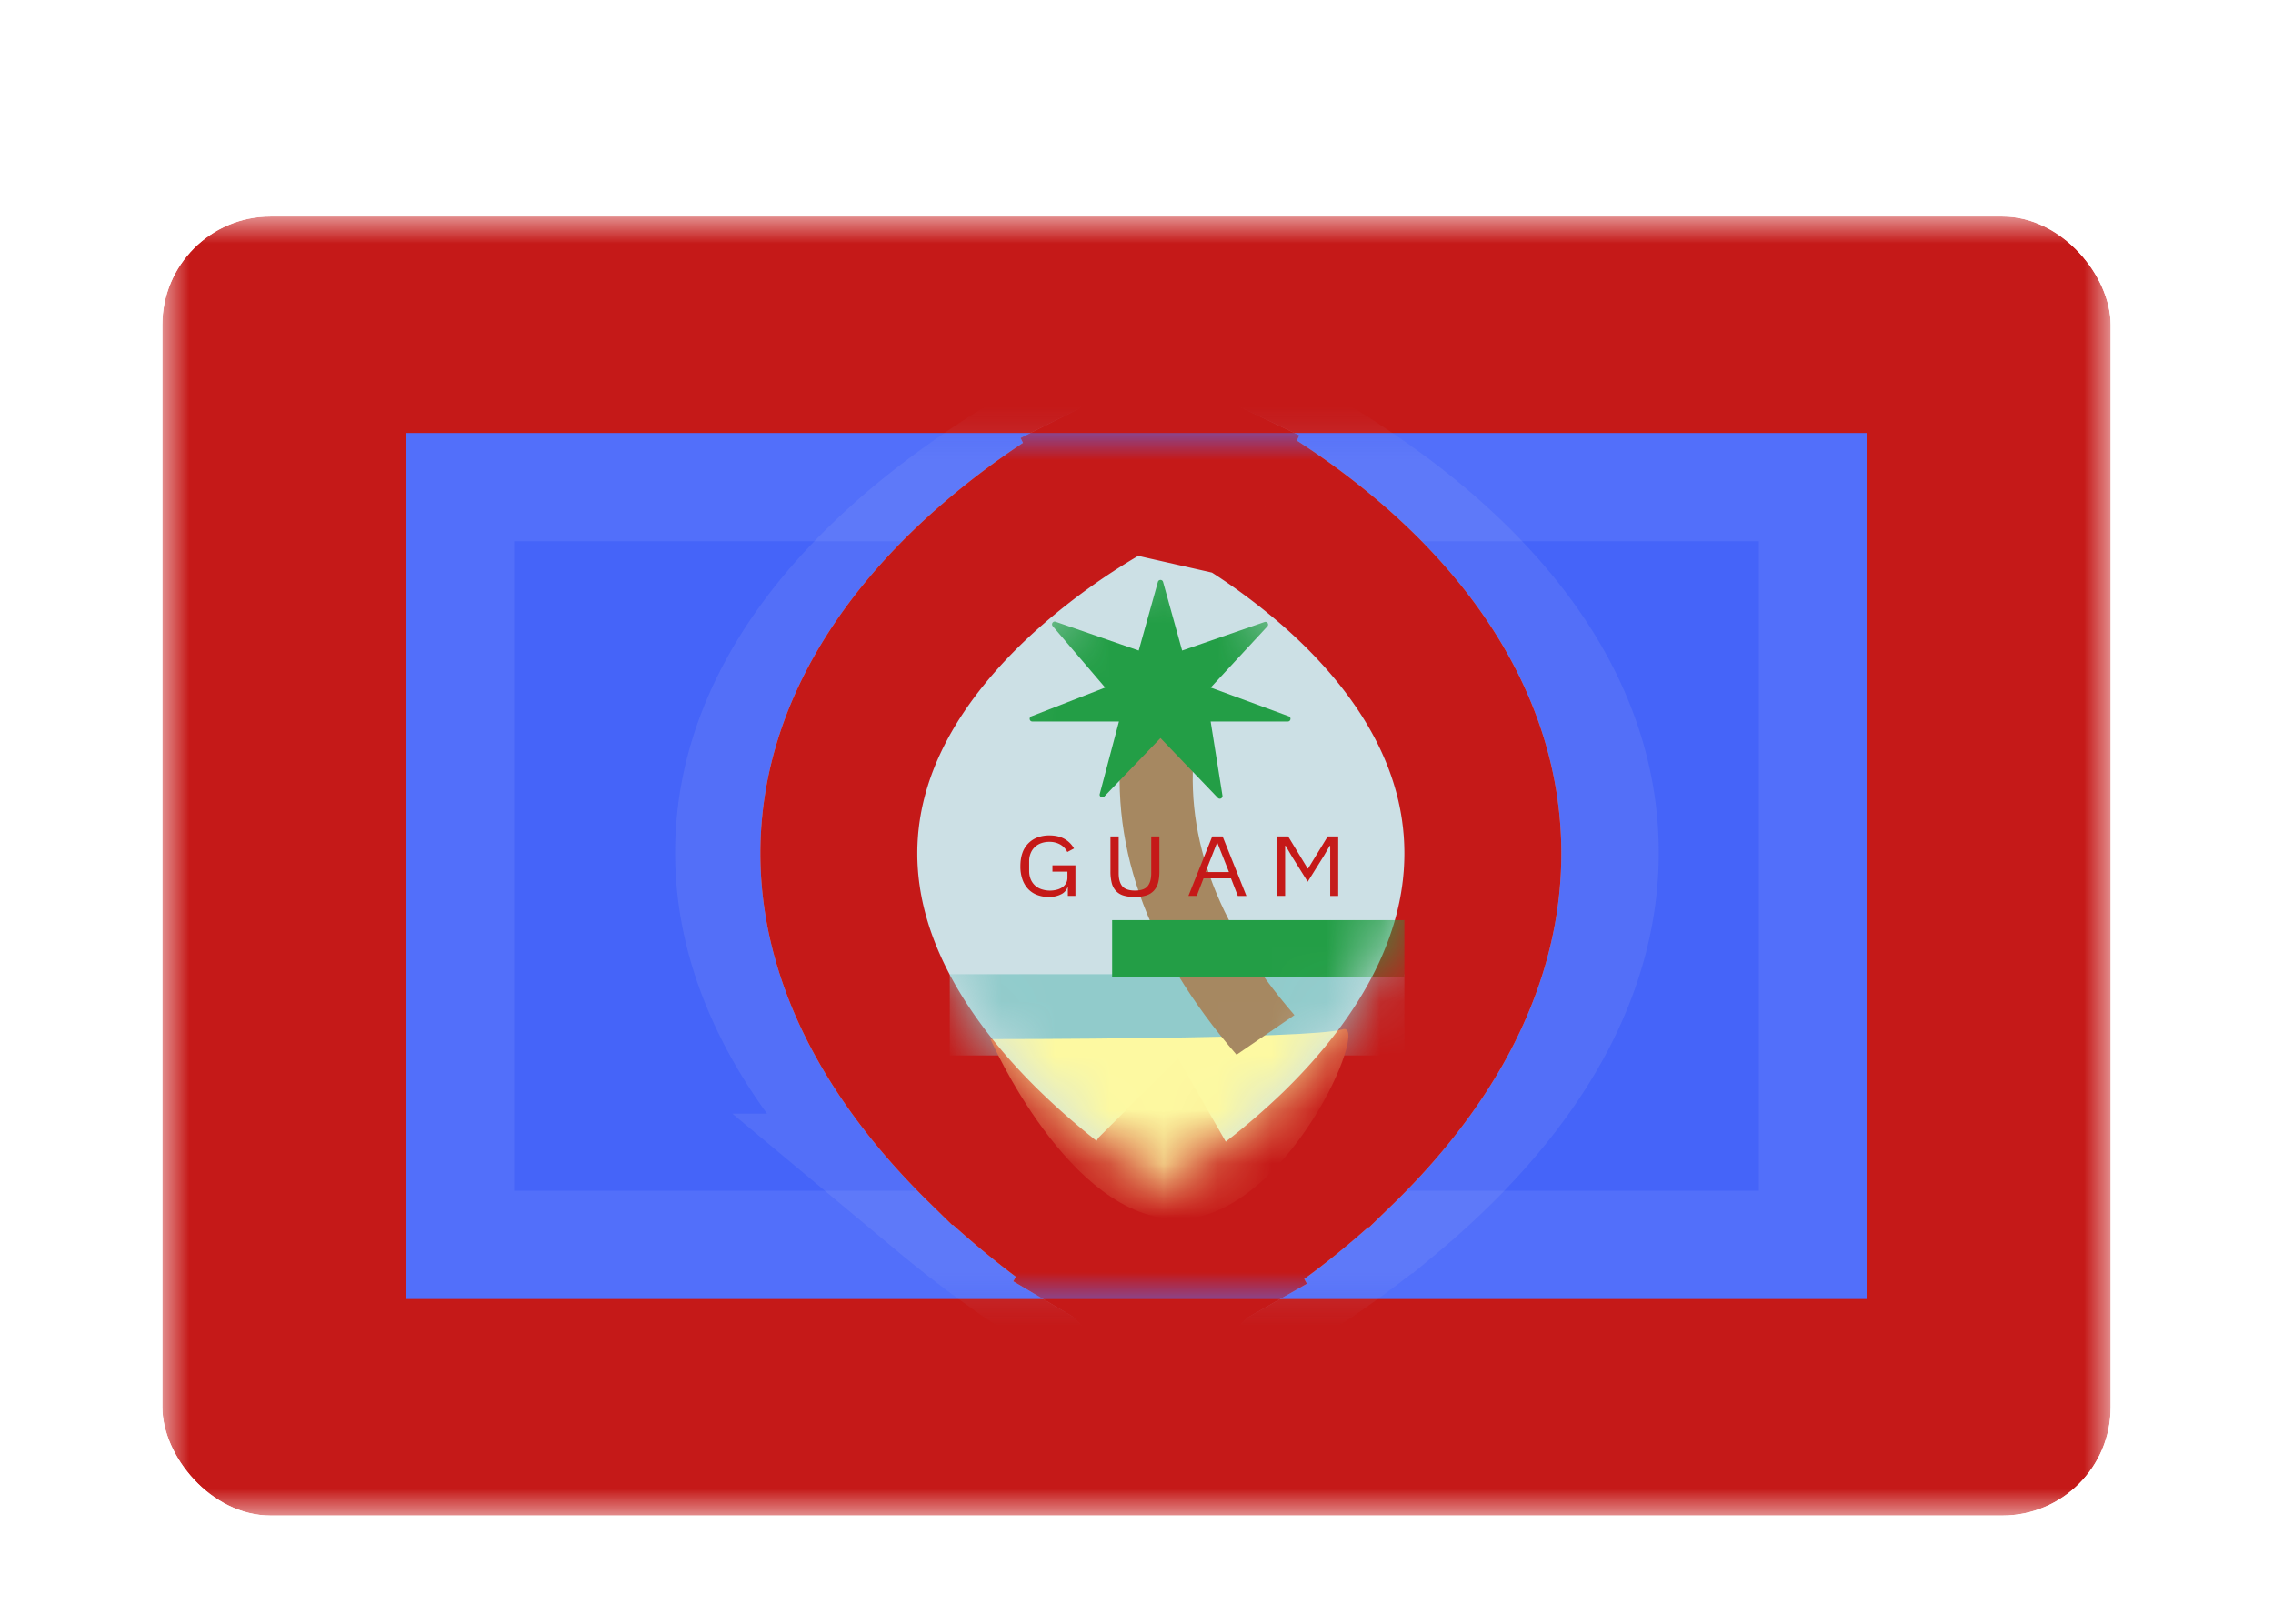 <svg xmlns="http://www.w3.org/2000/svg" fill="none" aria-hidden="true" viewBox="0 0 42 30"><g filter="url(#a)"><g clip-path="url(#b)"><mask id="c" width="36" height="24" x="3" y="2" maskUnits="userSpaceOnUse" style="mask-type:alpha"><path fill="#fff" d="M3 2h36v24H3z"/></mask><g mask="url(#c)"><path fill="#C51918" fill-rule="evenodd" d="M3 2h36v24H3V2Z" clip-rule="evenodd"/><path fill="#4564F9" fill-rule="evenodd" d="M7.5 6h27v16h-27V6Z" clip-rule="evenodd"/><path stroke="#CBDAFF" stroke-opacity=".1" stroke-width="2" d="M8.5 7h25v14h-25V7Z"/><mask id="d" width="28" height="16" x="7" y="6" maskUnits="userSpaceOnUse" style="mask-type:alpha"><path fill="#fff" fill-rule="evenodd" d="M7.5 6h27v16h-27V6Z" clip-rule="evenodd"/><path stroke="#fff" stroke-width="2" d="M8.5 7h25v14h-25V7Z"/></mask><g mask="url(#d)"><path stroke="#C1C9F1" stroke-opacity=".118" stroke-width="2.9" d="m21.563 7 .549-1.342-.562-.23-.559.24L21.563 7Zm0 0 .55-1.342.003.002.007.003.02.008a6.18 6.18 0 0 1 .29.128 17.234 17.234 0 0 1 3.094 1.836c1.623 1.218 3.673 3.284 3.673 6.118 0 2.802-2.014 4.99-3.617 6.321a19.08 19.08 0 0 1-3.354 2.214l-.02.01-.005.003H22.2v.001L21.562 21m0-14a86.331 86.331 0 0 0-.572-1.332l-.003.001-.006.003-.02.008a6.773 6.773 0 0 0-.287.133 17.982 17.982 0 0 0-3.082 1.872c-1.608 1.22-3.667 3.288-3.667 6.068 0 2.748 2.022 4.937 3.611 6.272a19.921 19.921 0 0 0 3.277 2.22l.064.033.018.01.006.003h.003v.001l.66-1.292m0 0 .637 1.302-.65.318-.645-.328.657-1.292Z"/><path fill="#CCE0E5" d="m21.45 8.037.625-1.309-.64-.305-.633.317.648 1.297Zm0 0c.625-1.309.626-1.309.626-1.308h.001l.002.001.006.003.017.008a6.517 6.517 0 0 1 .225.116 12.816 12.816 0 0 1 2.328 1.611c1.237 1.083 2.745 2.881 2.745 5.3 0 2.39-1.48 4.286-2.69 5.459a14.448 14.448 0 0 1-2.516 1.935l-.016.01-.005.003h-.002l-.001.001-.72-1.258m0-11.881c-.648-1.297-.649-1.297-.65-1.297l-.002.002-.006.003-.016.008a5.633 5.633 0 0 0-.223.12 13.408 13.408 0 0 0-2.315 1.64c-1.221 1.082-2.738 2.88-2.738 5.255 0 2.345 1.488 4.242 2.685 5.415a15.154 15.154 0 0 0 2.501 1.967l.015.01.006.002.002.002.741-1.246m0 0 .72 1.259-.734.418-.726-.43.74-1.247Z"/><path stroke="#C1C9F1" stroke-opacity=".748" stroke-width="2.9" d="m21.45 8.037.625-1.309-.64-.305-.633.317.648 1.297Zm0 0c.625-1.309.626-1.309.626-1.308h.001l.002.001.006.003.017.008a6.517 6.517 0 0 1 .225.116 12.816 12.816 0 0 1 2.328 1.611c1.237 1.083 2.745 2.881 2.745 5.3 0 2.39-1.48 4.286-2.69 5.459a14.448 14.448 0 0 1-2.516 1.935l-.016.01-.005.003h-.002l-.001.001-.72-1.258m0-11.881c-.648-1.297-.649-1.297-.65-1.297l-.002.002-.006.003-.016.008a5.633 5.633 0 0 0-.223.12 13.408 13.408 0 0 0-2.315 1.64c-1.221 1.082-2.738 2.88-2.738 5.255 0 2.345 1.488 4.242 2.685 5.415a15.154 15.154 0 0 0 2.501 1.967l.015.01.006.002.002.002.741-1.246m0 0 .72 1.259-.734.418-.726-.43.74-1.247Z"/><path stroke="#C51918" stroke-width="2.9" d="m21.45 8.037.625-1.309-.64-.305-.633.317.648 1.297Zm0 0c.625-1.309.626-1.309.626-1.308h.001l.002.001.006.003.017.008a6.517 6.517 0 0 1 .225.116 12.816 12.816 0 0 1 2.328 1.611c1.237 1.083 2.745 2.881 2.745 5.3 0 2.39-1.48 4.286-2.69 5.459a14.448 14.448 0 0 1-2.516 1.935l-.016.01-.005.003h-.002l-.001.001-.72-1.258m0-11.881c-.648-1.297-.649-1.297-.65-1.297l-.002.002-.006.003-.016.008a5.633 5.633 0 0 0-.223.12 13.408 13.408 0 0 0-2.315 1.64c-1.221 1.082-2.738 2.88-2.738 5.255 0 2.345 1.488 4.242 2.685 5.415a15.154 15.154 0 0 0 2.501 1.967l.015.01.006.002.002.002.741-1.246m0 0 .72 1.259-.734.418-.726-.43.74-1.247Z"/><mask id="e" width="10" height="12" x="16" y="8" maskUnits="userSpaceOnUse" style="mask-type:alpha"><path fill="#fff" d="M22.691 17.144c-.434.42-.873.77-1.23 1.028a12.16 12.16 0 0 1-1.246-1.06c-1.053-1.032-1.815-2.21-1.815-3.344 0-1.107.733-2.174 1.762-3.086.464-.411.933-.742 1.3-.976a9.9 9.9 0 0 1 1.283.944c1.014.888 1.755 1.955 1.755 3.117 0 1.19-.77 2.37-1.809 3.377Z"/><path stroke="#fff" stroke-width="2.9" d="M22.691 17.144c-.434.42-.873.77-1.23 1.028a12.16 12.16 0 0 1-1.246-1.06c-1.053-1.032-1.815-2.21-1.815-3.344 0-1.107.733-2.174 1.762-3.086.464-.411.933-.742 1.3-.976a9.9 9.9 0 0 1 1.283.944c1.014.888 1.755 1.955 1.755 3.117 0 1.19-.77 2.37-1.809 3.377Z"/></mask><g mask="url(#e)"><path fill="#91CBCB" d="M17.55 16h8.4v1.5h-8.4z"/><path fill="#FDF9A1" fill-rule="evenodd" d="M18.302 17.198s5.956.002 6.503-.18c.548-.183-1.027 3.507-3.04 3.507-2.012 0-3.463-3.327-3.463-3.327Z" clip-rule="evenodd"/><path fill="#A68861" d="m23.918 16.755-1.07.732c-1.686-1.948-2.394-3.963-2.092-6.02l1.339.156c-.253 1.722.345 3.424 1.823 5.132Z"/><path fill="#239E46" fill-rule="evenodd" d="m21.443 11.636-1.038 1.081c-.035.037-.097.003-.084-.047l.355-1.34h-1.6c-.055 0-.069-.076-.017-.096l1.362-.531-.97-1.136c-.032-.04.007-.097.055-.08l1.535.532.354-1.267c.014-.049.083-.049.096 0l.352 1.267 1.522-.527c.05-.017.088.043.053.081l-1.047 1.13 1.441.53c.053.02.039.097-.017.097H22.37l.218 1.369a.05.05 0 0 1-.085.043l-1.06-1.106ZM20.55 15h5.4v1.05h-5.4V15Z" clip-rule="evenodd"/><path fill="#C51918" fill-rule="evenodd" d="M19.731 14.393h-.005a.226.226 0 0 1-.115.128.476.476 0 0 1-.235.051.584.584 0 0 1-.211-.037.445.445 0 0 1-.165-.108.503.503 0 0 1-.107-.178.714.714 0 0 1-.038-.245c0-.092.012-.173.037-.244a.466.466 0 0 1 .277-.287.611.611 0 0 1 .22-.038c.113 0 .207.022.283.066a.464.464 0 0 1 .174.175l-.124.066a.322.322 0 0 0-.129-.138.395.395 0 0 0-.204-.05.421.421 0 0 0-.151.025.324.324 0 0 0-.194.187.389.389 0 0 0-.027.148v.178c0 .054.009.104.027.149a.322.322 0 0 0 .197.187.495.495 0 0 0 .285.011.323.323 0 0 0 .103-.045.22.22 0 0 0 .07-.075.213.213 0 0 0 .025-.106v-.109h-.277v-.116h.425v.565h-.14v-.16Zm.94-.939v.68c0 .105.022.185.066.239.045.054.123.081.234.081.112 0 .19-.027.234-.081.045-.054.067-.134.067-.239v-.68h.151v.649c0 .08-.008.149-.024.208a.346.346 0 0 1-.079.146.325.325 0 0 1-.14.087.697.697 0 0 1-.214.028.68.68 0 0 1-.212-.028.312.312 0 0 1-.137-.087.341.341 0 0 1-.075-.146.848.848 0 0 1-.023-.208v-.649h.152Zm2.201 1.1-.126-.325h-.508l-.125.324h-.154l.44-1.099h.192l.44 1.1h-.159Zm-.376-.977h-.01l-.212.535h.434l-.212-.535Zm2.082.05h-.008l-.107.184-.3.48-.3-.48-.107-.184h-.01v.926H23.6v-1.099h.202l.36.592h.009l.362-.592h.194v1.1h-.148v-.927Z" clip-rule="evenodd"/></g></g></g></g></g><defs><clipPath id="b"><rect width="36" height="24" x="3" y="2" fill="#fff" rx="2"/></clipPath><filter id="a" width="42" height="30" x="0" y="0" color-interpolation-filters="sRGB" filterUnits="userSpaceOnUse"><feFlood flood-opacity="0" result="BackgroundImageFix"/><feColorMatrix in="SourceAlpha" result="hardAlpha" values="0 0 0 0 0 0 0 0 0 0 0 0 0 0 0 0 0 0 127 0"/><feOffset dy="1"/><feGaussianBlur stdDeviation="1"/><feColorMatrix values="0 0 0 0 0.063 0 0 0 0 0.094 0 0 0 0 0.157 0 0 0 0.06 0"/><feBlend in2="BackgroundImageFix" result="effect1_dropShadow_91_27802"/><feColorMatrix in="SourceAlpha" result="hardAlpha" values="0 0 0 0 0 0 0 0 0 0 0 0 0 0 0 0 0 0 127 0"/><feOffset dy="1"/><feGaussianBlur stdDeviation="1.5"/><feColorMatrix values="0 0 0 0 0.063 0 0 0 0 0.094 0 0 0 0 0.157 0 0 0 0.1 0"/><feBlend in2="effect1_dropShadow_91_27802" result="effect2_dropShadow_91_27802"/><feBlend in="SourceGraphic" in2="effect2_dropShadow_91_27802" result="shape"/></filter></defs></svg>